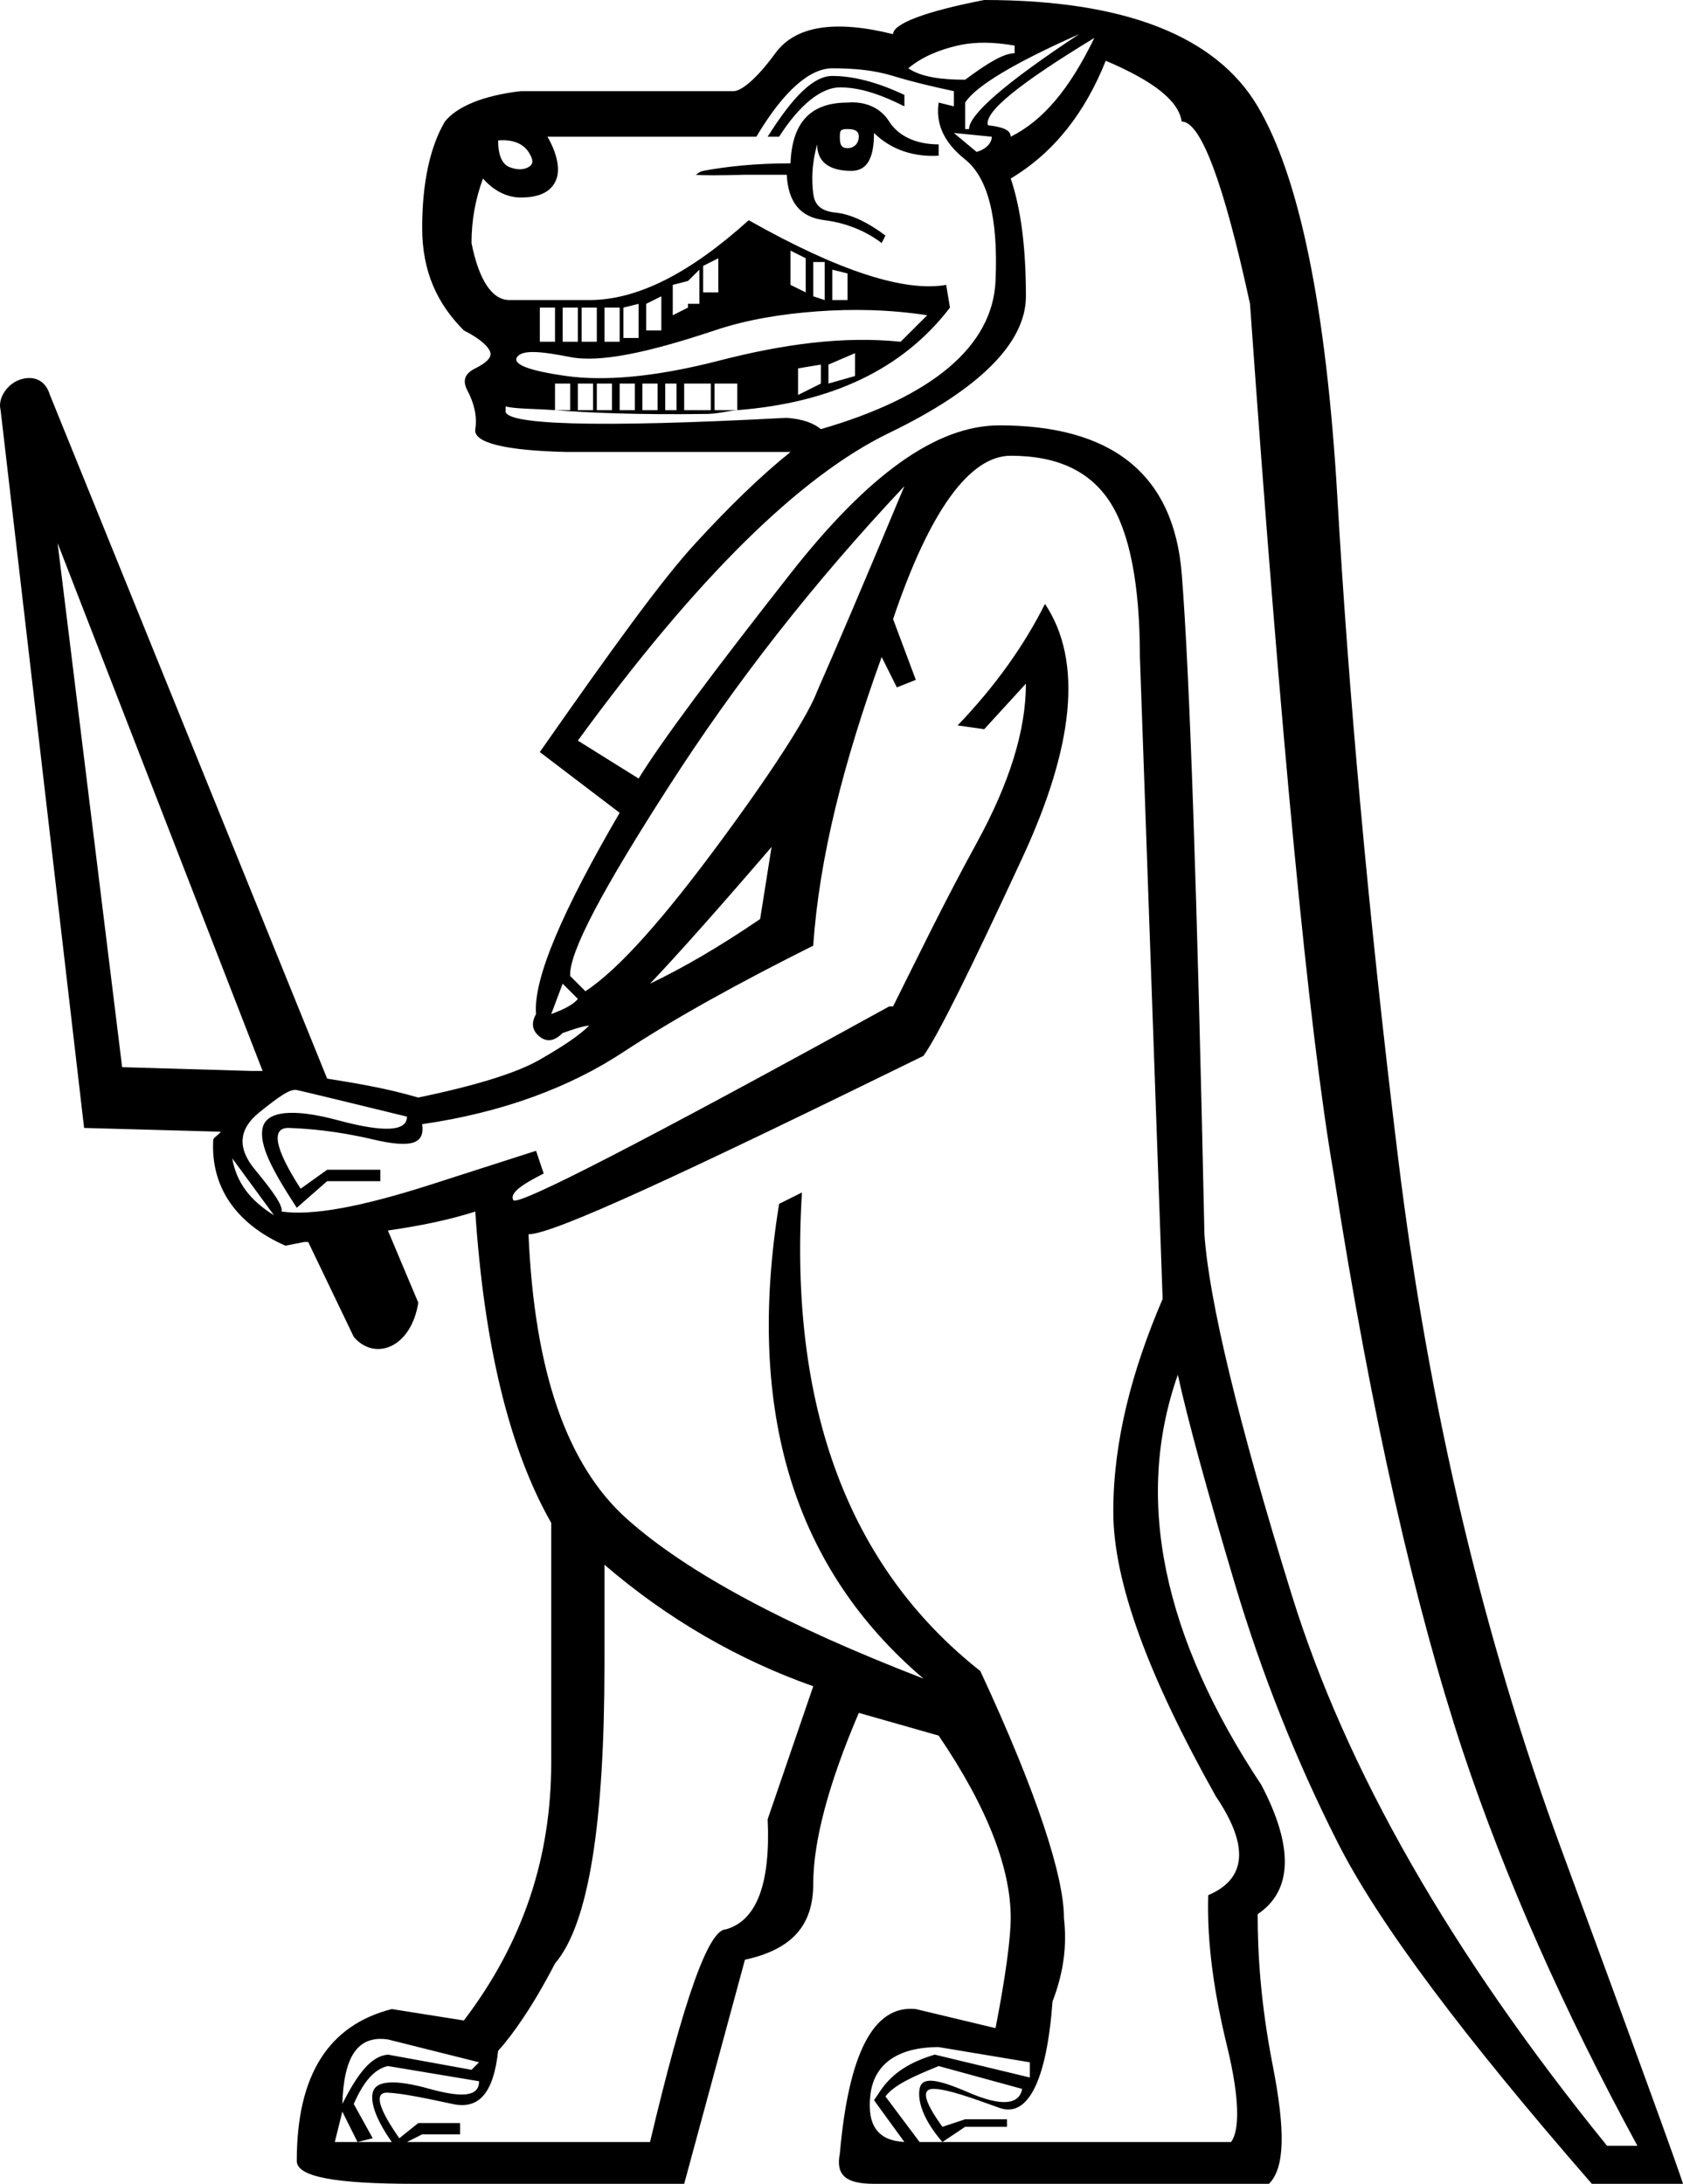 <?xml version="1.0" encoding="UTF-8" standalone="no"?>
<svg
   xmlns:dc="http://purl.org/dc/elements/1.1/"
   xmlns:cc="http://creativecommons.org/ns#"
   xmlns:rdf="http://www.w3.org/1999/02/22-rdf-syntax-ns#"
   xmlns:svg="http://www.w3.org/2000/svg"
   xmlns="http://www.w3.org/2000/svg"
   xmlns:sodipodi="http://sodipodi.sourceforge.net/DTD/sodipodi-0.dtd"
   xmlns:inkscape="http://www.inkscape.org/namespaces/inkscape"
   width="13.849"
   height="17.969"
   id="svg2445"
   sodipodi:version="0.32"
   inkscape:version="0.46"
   sodipodi:docname="E283.svg"
   inkscape:output_extension="org.inkscape.output.svg.inkscape"
   version="1.0">
  <defs
     id="defs2450">
    <inkscape:perspective
       sodipodi:type="inkscape:persp3d"
       inkscape:vp_x="0 : 8.9916086 : 1"
       inkscape:vp_y="0 : 1000 : 0"
       inkscape:vp_z="12.557948 : 8.9916086 : 1"
       inkscape:persp3d-origin="6.2789741 : 5.9944057 : 1"
       id="perspective2454" />
  </defs>
  <sodipodi:namedview
     inkscape:window-height="712"
     inkscape:window-width="1024"
     inkscape:pageshadow="2"
     inkscape:pageopacity="0.0"
     guidetolerance="10.0"
     gridtolerance="10.0"
     objecttolerance="10.0"
     borderopacity="1.0"
     bordercolor="#666666"
     pagecolor="#ffffff"
     id="base"
     showgrid="false"
     inkscape:zoom="28.215652"
     inkscape:cx="5.6382221"
     inkscape:cy="8.9988422"
     inkscape:window-x="-4"
     inkscape:window-y="-4"
     inkscape:current-layer="svg2445" />
  <path
     style="fill:#000000;stroke:none"
     d="M 8.099,0 C 7.604,0.096 7.349,0.197 7.349,0.281 C 6.866,0.161 6.543,0.214 6.38,0.438 C 6.217,0.661 6.096,0.75 6.036,0.75 L 4.286,0.75 C 3.972,0.786 3.758,0.879 3.661,1 C 3.54,1.205 3.474,1.501 3.474,1.875 C 3.474,2.237 3.6,2.502 3.817,2.719 C 3.962,2.791 4.03,2.864 4.036,2.906 C 4.042,2.948 3.995,2.989 3.911,3.031 C 3.827,3.073 3.8,3.128 3.849,3.219 C 3.897,3.309 3.929,3.423 3.911,3.531 C 3.893,3.64 4.142,3.707 4.661,3.719 L 6.505,3.719 C 6.264,3.912 6.001,4.167 5.724,4.469 C 5.446,4.77 5.033,5.343 4.442,6.188 L 5.099,6.688 C 4.628,7.496 4.387,8.054 4.411,8.344 C 4.363,8.428 4.388,8.489 4.442,8.531 C 4.497,8.573 4.557,8.572 4.63,8.5 C 4.702,8.476 4.764,8.45 4.849,8.438 C 4.764,8.522 4.641,8.604 4.442,8.719 C 4.243,8.833 3.901,8.935 3.442,9.031 C 3.173,8.952 2.925,8.913 2.692,8.875 L 0.411,3.25 C 0.371,3.116 0.263,3.089 0.161,3.125 C 0.059,3.161 -0.021,3.277 0.005,3.375 L 0.692,9.281 L 1.817,9.312 C 1.8,9.337 1.77,9.35 1.755,9.375 C 1.731,9.761 1.938,10.069 2.349,10.25 L 2.505,10.219 L 2.536,10.219 L 2.911,11 C 3.081,11.201 3.382,11.095 3.442,10.719 L 3.192,10.125 C 3.453,10.087 3.689,10.04 3.911,9.969 C 3.983,11.054 4.186,11.916 4.536,12.531 L 4.536,14.5 C 4.536,15.272 4.312,15.974 3.817,16.625 L 3.224,16.531 C 2.705,16.664 2.442,17.07 2.442,17.781 C 2.442,17.914 2.772,17.969 3.411,17.969 L 5.63,17.969 L 6.13,16.125 C 6.516,16.041 6.692,15.844 6.692,15.5 C 6.692,15.156 6.814,14.685 7.067,14.094 L 7.724,14.281 C 8.134,14.884 8.317,15.383 8.317,15.781 C 8.317,15.938 8.277,16.253 8.192,16.688 L 7.536,16.531 C 7.186,16.495 6.983,16.899 6.911,17.719 C 6.875,17.9 6.963,17.969 7.192,17.969 L 10.442,17.969 C 10.575,17.836 10.576,17.525 10.474,17 C 10.371,16.475 10.349,16.064 10.349,15.75 C 10.638,15.557 10.645,15.194 10.38,14.688 C 9.572,13.469 9.33,12.338 9.692,11.312 C 9.777,11.698 9.938,12.283 10.161,13.031 C 10.384,13.779 10.667,14.487 11.005,15.156 C 11.343,15.826 12.049,16.763 13.099,17.969 L 13.849,17.969 C 13.812,17.848 13.482,16.937 12.849,15.219 C 12.215,13.5 11.758,11.6 11.505,9.531 C 11.252,7.463 11.095,5.656 11.005,4.094 C 10.914,2.532 10.692,1.454 10.349,0.875 C 10.005,0.296 9.256,-9.1955762e-18 8.099,0 z M 8.88,0.281 C 8.277,0.679 7.974,0.942 7.974,1.062 L 7.942,1.062 L 7.942,0.844 C 8.027,0.711 8.337,0.522 8.88,0.281 z M 9.005,0.312 C 8.8,0.735 8.583,0.992 8.317,1.125 C 8.317,1.065 8.238,1.043 8.13,1.031 C 8.094,0.923 8.39,0.686 9.005,0.312 z M 7.88,0.375 C 8.025,0.342 8.174,0.345 8.349,0.375 L 8.349,0.438 C 8.264,0.438 8.135,0.512 7.942,0.656 C 7.749,0.656 7.582,0.635 7.474,0.562 C 7.588,0.466 7.735,0.408 7.88,0.375 z M 9.099,0.5 C 9.497,0.669 9.699,0.831 9.724,1 C 9.88,1 10.069,1.499 10.286,2.5 C 10.539,6.07 10.769,8.474 10.974,9.656 C 11.287,11.67 11.65,13.236 12.036,14.406 C 12.386,15.456 12.87,16.547 13.474,17.656 L 13.224,17.656 C 11.933,16.064 11.076,14.56 10.63,13.125 C 10.184,11.69 9.947,10.687 9.911,10.156 C 9.851,7.358 9.79,5.545 9.724,4.719 C 9.657,3.893 9.14,3.5 8.224,3.5 C 7.705,3.5 7.144,3.905 6.505,4.719 C 5.866,5.533 5.448,6.093 5.255,6.406 L 4.755,6.094 C 5.732,4.755 6.582,3.918 7.317,3.562 C 8.053,3.207 8.442,2.823 8.442,2.438 C 8.442,2.039 8.402,1.722 8.317,1.469 C 8.679,1.252 8.93,0.922 9.099,0.5 z M 6.849,0.562 C 7.029,0.562 7.192,0.577 7.349,0.625 C 7.505,0.673 7.68,0.714 7.849,0.75 L 7.849,0.875 L 7.724,0.844 C 7.699,1.013 7.761,1.168 7.942,1.312 C 8.123,1.457 8.216,1.776 8.192,2.312 C 8.168,2.849 7.671,3.266 6.755,3.531 C 6.694,3.483 6.618,3.45 6.474,3.438 C 4.894,3.522 4.125,3.496 4.161,3.375 L 4.161,3.344 C 4.235,3.365 4.403,3.363 4.567,3.375 L 4.567,3.156 L 4.692,3.156 L 4.692,3.375 L 4.567,3.375 C 4.86,3.397 5.238,3.414 5.817,3.406 C 5.908,3.405 5.981,3.382 6.067,3.375 L 5.88,3.375 L 5.88,3.156 L 6.067,3.156 L 6.067,3.375 C 6.839,3.314 7.427,3.041 7.817,2.531 L 7.786,2.344 C 7.448,2.404 6.909,2.235 6.161,1.812 C 5.679,2.247 5.247,2.469 4.849,2.469 L 4.192,2.469 C 4.048,2.469 3.94,2.302 3.88,2 C 3.88,1.807 3.913,1.638 3.974,1.469 C 4.07,1.577 4.178,1.625 4.286,1.625 C 4.419,1.625 4.519,1.59 4.567,1.5 C 4.616,1.41 4.589,1.27 4.505,1.125 L 6.224,1.125 C 6.453,0.739 6.668,0.562 6.849,0.562 z M 6.849,0.625 C 6.692,0.625 6.522,0.799 6.317,1.125 L 6.411,1.125 C 6.58,0.86 6.76,0.719 6.911,0.719 C 7.062,0.719 7.225,0.766 7.442,0.875 L 7.442,0.781 C 7.213,0.673 7.017,0.625 6.849,0.625 z M 6.974,0.844 C 6.672,0.844 6.517,1.006 6.505,1.344 C 6.215,1.344 5.979,1.37 5.786,1.406 C 5.752,1.413 5.738,1.433 5.724,1.438 C 5.781,1.444 5.919,1.444 6.13,1.438 L 6.474,1.438 C 6.486,1.667 6.587,1.788 6.786,1.812 C 6.985,1.837 7.146,1.916 7.255,2 L 7.286,1.938 C 7.141,1.829 7,1.762 6.88,1.75 C 6.759,1.738 6.704,1.69 6.692,1.594 C 6.68,1.497 6.675,1.368 6.724,1.188 C 6.724,1.332 6.824,1.406 7.005,1.406 C 7.137,1.406 7.192,1.299 7.192,1.094 C 7.337,1.238 7.531,1.293 7.724,1.281 L 7.724,1.188 C 7.531,1.188 7.39,1.115 7.317,1 C 7.245,0.885 7.118,0.832 6.974,0.844 z M 6.974,1.062 C 7.034,1.062 7.067,1.077 7.067,1.125 C 7.067,1.173 7.034,1.219 6.974,1.219 C 6.913,1.219 6.911,1.173 6.911,1.125 C 6.911,1.077 6.913,1.062 6.974,1.062 z M 7.849,1.094 L 8.161,1.125 C 8.161,1.173 8.12,1.226 8.036,1.25 L 7.849,1.094 z M 4.099,1.156 C 4.219,1.144 4.306,1.184 4.349,1.25 C 4.391,1.316 4.391,1.351 4.349,1.375 C 4.306,1.399 4.253,1.399 4.192,1.375 C 4.132,1.351 4.099,1.277 4.099,1.156 z M 6.505,2.062 L 6.63,2.125 L 6.63,2.406 L 6.505,2.344 L 6.505,2.062 z M 5.911,2.125 L 5.911,2.406 L 5.786,2.406 L 5.786,2.188 L 5.911,2.125 z M 6.692,2.156 L 6.786,2.156 L 6.786,2.469 L 6.692,2.438 L 6.692,2.156 z M 5.755,2.219 L 5.755,2.5 L 5.661,2.5 L 5.661,2.531 L 5.536,2.594 L 5.536,2.344 L 5.661,2.312 L 5.755,2.219 z M 6.849,2.219 L 6.974,2.25 L 6.974,2.469 L 6.849,2.469 L 6.849,2.219 z M 5.442,2.438 L 5.442,2.719 L 5.317,2.719 L 5.317,2.5 L 5.442,2.438 z M 5.255,2.5 L 5.255,2.781 L 5.13,2.781 L 5.13,2.531 L 5.255,2.5 z M 4.442,2.531 L 4.567,2.531 L 4.567,2.812 L 4.442,2.812 L 4.442,2.531 z M 4.63,2.531 L 4.755,2.531 L 4.755,2.812 L 4.63,2.812 L 4.63,2.531 z M 4.786,2.531 L 4.911,2.531 L 4.911,2.812 L 4.786,2.812 L 4.786,2.531 z M 4.974,2.531 L 5.099,2.531 L 5.099,2.812 L 4.974,2.812 L 4.974,2.531 z M 6.724,2.562 C 7.016,2.541 7.316,2.546 7.63,2.594 L 7.411,2.812 C 6.941,2.764 6.448,2.83 5.911,2.969 C 5.374,3.107 4.963,3.136 4.661,3.094 C 4.36,3.052 4.213,2.998 4.255,2.938 C 4.297,2.877 4.445,2.889 4.692,2.938 C 4.94,2.986 5.337,2.9 5.88,2.719 C 6.151,2.628 6.431,2.584 6.724,2.562 z M 7.036,2.906 L 7.036,3.094 L 6.817,3.156 L 6.817,3 L 7.036,2.906 z M 6.755,3 L 6.755,3.156 L 6.567,3.25 L 6.567,3.031 L 6.755,3 z M 4.755,3.156 L 4.88,3.156 L 4.88,3.375 L 4.755,3.375 L 4.755,3.156 z M 4.911,3.156 L 5.036,3.156 L 5.036,3.375 L 4.911,3.375 L 4.911,3.156 z M 5.099,3.156 L 5.224,3.156 L 5.224,3.375 L 5.099,3.375 L 5.099,3.156 z M 5.286,3.156 L 5.411,3.156 L 5.411,3.375 L 5.286,3.375 L 5.286,3.156 z M 5.474,3.156 L 5.567,3.156 L 5.567,3.375 L 5.474,3.375 L 5.474,3.156 z M 5.63,3.156 L 5.849,3.156 L 5.849,3.375 L 5.63,3.375 L 5.63,3.156 z M 8.317,3.75 C 8.703,3.75 8.967,3.878 9.13,4.125 C 9.293,4.372 9.38,4.803 9.38,5.406 L 9.567,10.688 C 9.314,11.278 9.161,11.859 9.161,12.438 C 9.161,13.016 9.45,13.792 10.005,14.781 C 10.282,15.191 10.256,15.461 9.942,15.594 C 9.93,16.004 9.996,16.422 10.099,16.844 C 10.201,17.266 10.202,17.529 10.13,17.625 L 7.755,17.625 L 7.567,17.625 L 7.286,17.25 C 7.358,17.154 7.519,17.084 7.724,17 L 8.411,17.188 C 8.387,17.32 8.239,17.333 7.974,17.219 C 7.708,17.104 7.585,17.085 7.567,17.188 C 7.549,17.29 7.598,17.444 7.755,17.625 L 7.942,17.5 L 8.286,17.5 L 8.286,17.438 L 7.942,17.438 L 7.755,17.5 C 7.598,17.283 7.578,17.181 7.692,17.188 C 7.807,17.194 7.988,17.259 8.224,17.344 C 8.459,17.428 8.613,17.12 8.661,16.469 C 8.758,16.215 8.779,15.998 8.755,15.781 C 8.755,15.444 8.538,14.763 8.067,13.75 C 6.982,12.894 6.49,11.573 6.599,9.812 L 6.411,9.906 C 6.134,11.619 6.537,12.908 7.599,13.812 C 6.477,13.378 5.662,12.946 5.161,12.5 C 4.661,12.054 4.397,11.278 4.349,10.156 C 4.554,10.156 5.633,9.652 7.599,8.688 C 7.719,8.519 7.983,7.985 8.411,7.062 C 8.839,6.14 8.912,5.439 8.599,4.969 C 8.43,5.306 8.193,5.643 7.88,5.969 L 8.099,6 L 8.442,5.625 C 8.442,6.011 8.307,6.443 8.036,6.938 C 7.765,7.432 7.542,7.895 7.349,8.281 L 7.317,8.281 C 5.279,9.403 4.254,9.929 4.224,9.875 C 4.193,9.821 4.281,9.753 4.474,9.656 L 4.411,9.469 L 3.536,9.75 C 2.969,9.931 2.571,10.005 2.317,9.969 C 2.329,9.921 2.249,9.806 2.099,9.625 C 1.948,9.444 1.967,9.289 2.13,9.156 C 2.293,9.024 2.388,8.957 2.442,8.969 C 2.497,8.981 2.806,9.055 3.349,9.188 C 3.349,9.308 3.166,9.321 2.786,9.219 C 2.406,9.116 2.191,9.143 2.161,9.281 C 2.131,9.42 2.237,9.624 2.442,9.938 L 2.692,9.719 L 3.13,9.719 L 3.13,9.625 L 2.692,9.625 L 2.474,9.781 C 2.256,9.444 2.229,9.275 2.38,9.281 C 2.531,9.287 2.76,9.303 3.067,9.375 C 3.375,9.447 3.498,9.419 3.474,9.25 C 4.137,9.154 4.69,8.946 5.13,8.656 C 5.57,8.367 6.089,8.083 6.692,7.781 C 6.741,7.058 6.941,6.275 7.255,5.406 L 7.38,5.656 L 7.536,5.594 L 7.349,5.094 C 7.65,4.201 7.98,3.75 8.317,3.75 z M 7.442,4 C 7.105,4.808 6.868,5.362 6.724,5.688 C 6.663,5.856 6.413,6.267 5.942,6.906 C 5.472,7.545 5.095,7.975 4.817,8.156 L 4.692,8.031 C 4.68,7.838 4.962,7.313 5.505,6.469 C 6.048,5.624 6.682,4.808 7.442,4 z M 0.474,4.469 L 2.161,8.812 L 2.067,8.812 L 1.005,8.781 L 0.474,4.469 z M 6.349,6.969 L 6.255,7.562 C 5.917,7.792 5.626,7.961 5.349,8.094 C 5.578,7.853 5.914,7.475 6.349,6.969 z M 4.63,8.094 L 4.755,8.219 C 4.719,8.267 4.633,8.308 4.536,8.344 L 4.63,8.094 z M 1.911,9.531 L 2.255,10 C 2.062,9.879 1.947,9.736 1.911,9.531 z M 4.974,12.875 C 5.492,13.321 6.077,13.658 6.692,13.875 L 6.317,14.969 C 6.341,15.499 6.227,15.803 5.974,15.875 C 5.829,15.875 5.626,16.455 5.349,17.625 L 3.349,17.625 L 3.474,17.562 L 3.786,17.562 L 3.786,17.469 L 3.442,17.469 L 3.286,17.594 C 3.117,17.353 3.072,17.213 3.192,17.219 C 3.313,17.225 3.5,17.264 3.724,17.312 C 3.947,17.361 4.062,17.213 4.099,16.875 C 4.219,16.742 4.386,16.506 4.567,16.156 C 4.845,15.831 4.974,15.002 4.974,13.688 L 4.974,12.875 z M 3.192,16.781 L 3.942,16.969 L 3.88,17.031 L 3.192,16.906 C 3.06,16.918 2.95,17.047 2.817,17.312 C 2.829,16.927 2.939,16.745 3.192,16.781 z M 7.724,16.844 L 8.474,16.969 L 8.474,17.094 L 7.692,16.906 C 7.487,16.967 7.351,17.055 7.255,17.188 L 7.192,17.281 L 7.442,17.625 C 7.225,17.613 7.137,17.491 7.161,17.25 C 7.185,16.985 7.386,16.844 7.724,16.844 z M 3.192,17 L 3.942,17.125 C 3.942,17.246 3.819,17.266 3.536,17.188 C 3.253,17.109 3.091,17.116 3.067,17.219 C 3.046,17.309 3.104,17.455 3.224,17.625 L 2.942,17.625 L 2.755,17.625 L 2.817,17.375 L 2.942,17.625 L 3.067,17.594 L 2.911,17.312 C 2.995,17.12 3.084,17.024 3.192,17 z"
     id="path2569" />
</svg>

